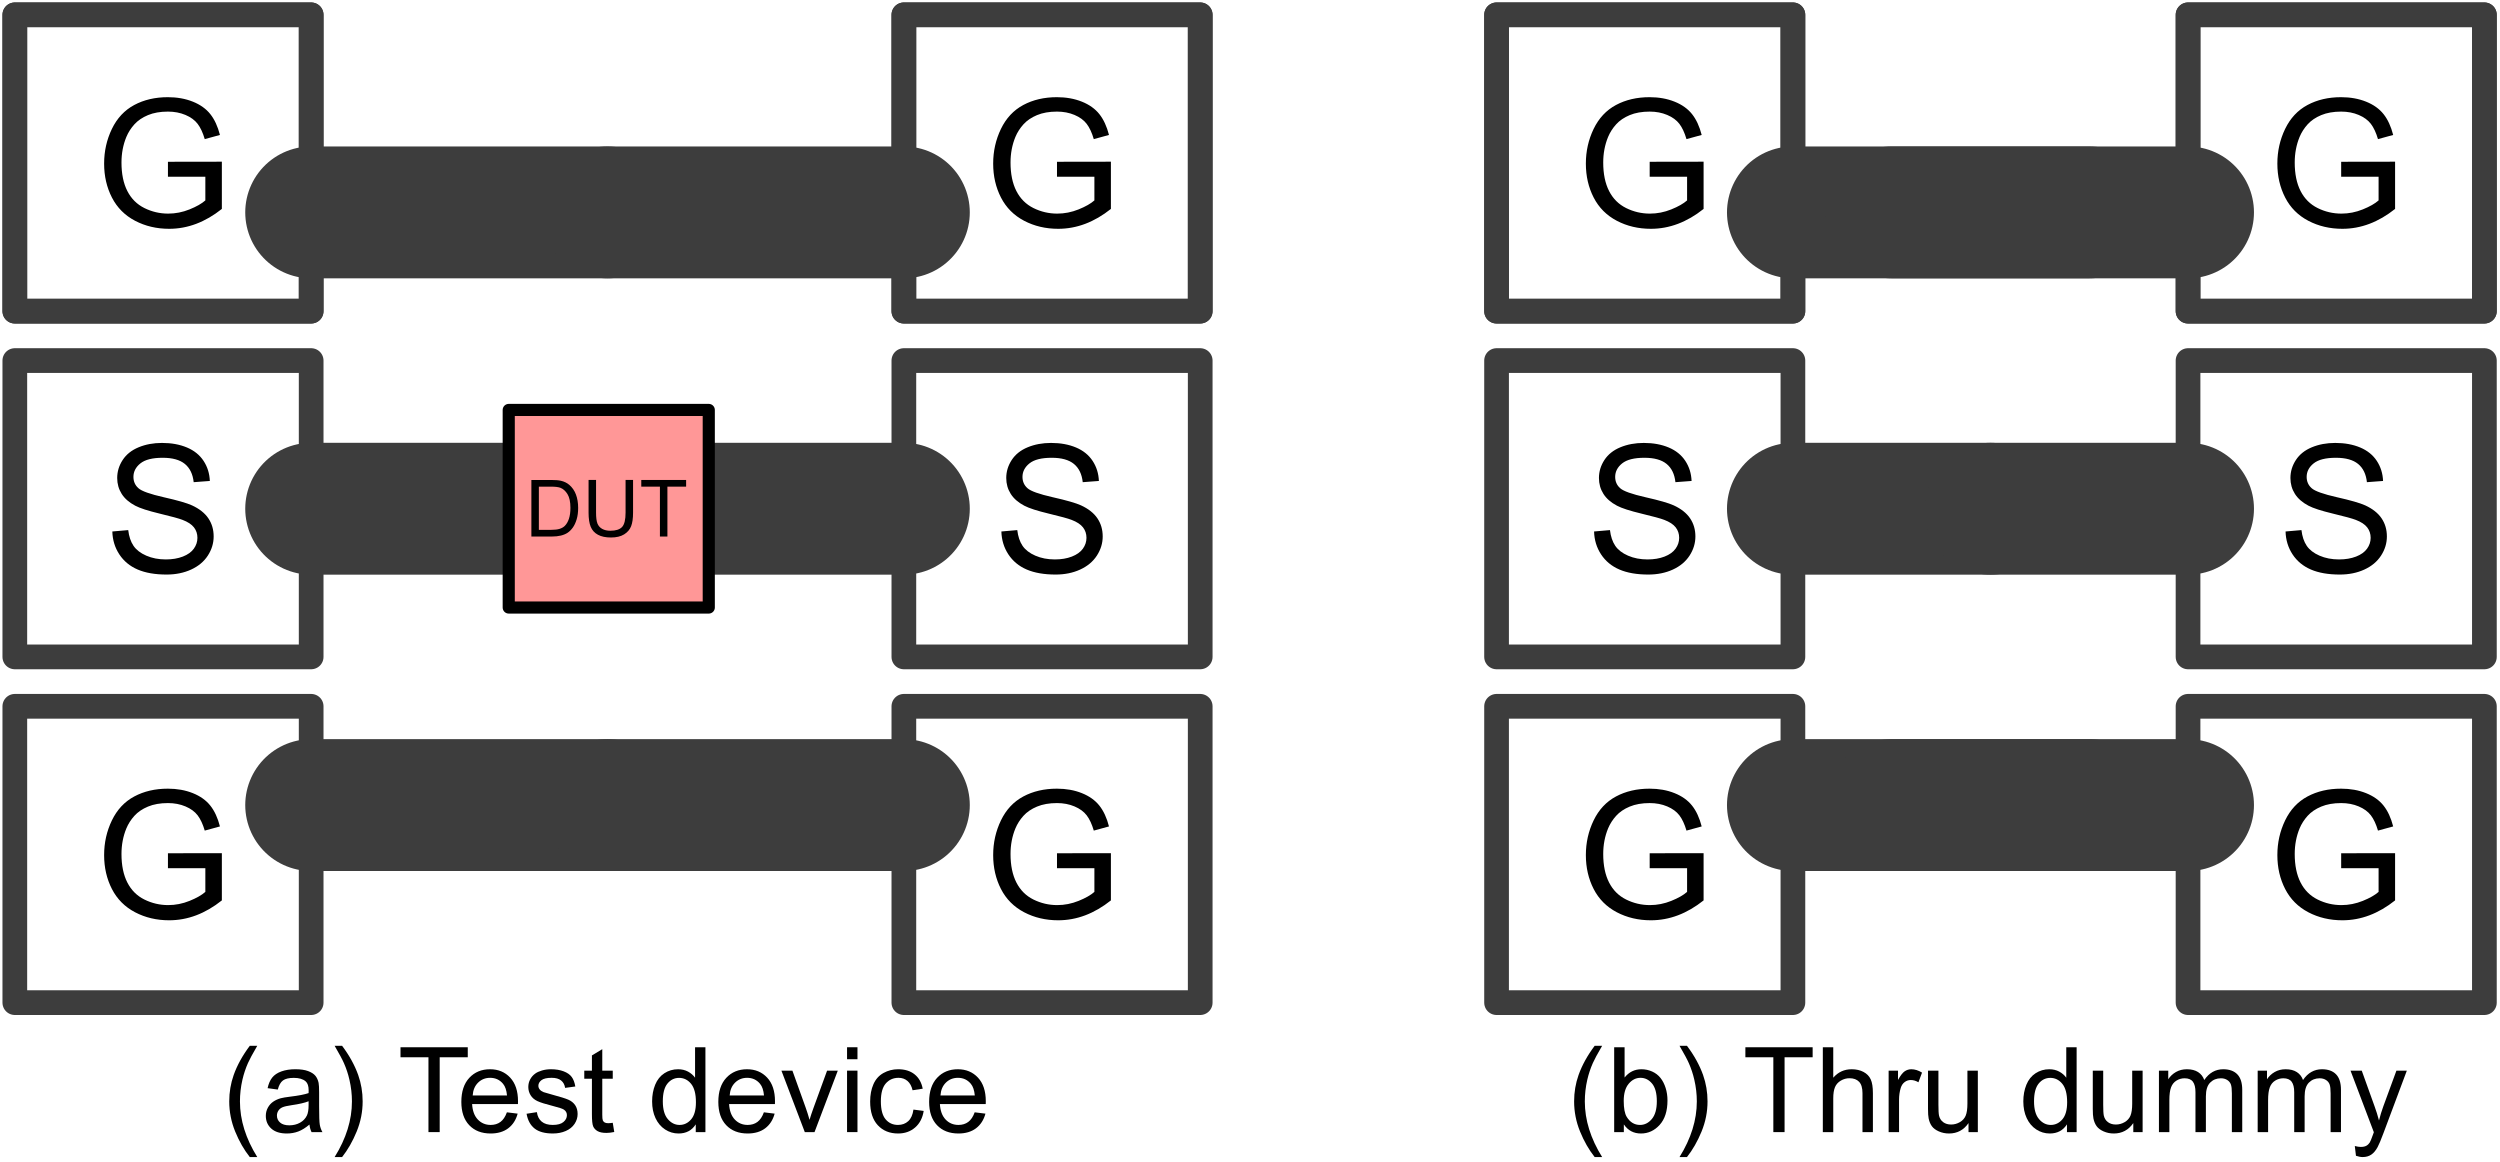 <?xml version="1.0" encoding="UTF-8" standalone="no"?><!DOCTYPE svg PUBLIC "-//W3C//DTD SVG 1.1//EN" "http://www.w3.org/Graphics/SVG/1.1/DTD/svg11.dtd"><svg width="100%" height="100%" viewBox="0 0 2109 980" version="1.1" xmlns="http://www.w3.org/2000/svg" xmlns:xlink="http://www.w3.org/1999/xlink" xml:space="preserve" xmlns:serif="http://www.serif.com/" style="fill-rule:evenodd;clip-rule:evenodd;stroke-linecap:round;stroke-linejoin:round;stroke-miterlimit:1.5;"><g><g><rect x="12.5" y="12.5" width="250" height="250" style="fill:none;stroke:#3d3d3d;stroke-width:20.83px;"/><rect x="12.5" y="12.5" width="250" height="250" style="fill:none;stroke:#3d3d3d;stroke-width:20.83px;"/><rect x="12.5" y="304.167" width="250" height="250" style="fill:none;stroke:#3d3d3d;stroke-width:20.83px;"/><rect x="12.5" y="595.833" width="250" height="250" style="fill:none;stroke:#3d3d3d;stroke-width:20.83px;"/><rect x="762.5" y="12.5" width="250" height="250" style="fill:none;stroke:#3d3d3d;stroke-width:20.83px;"/><rect x="762.5" y="12.5" width="250" height="250" style="fill:none;stroke:#3d3d3d;stroke-width:20.83px;"/><rect x="762.5" y="304.167" width="250" height="250" style="fill:none;stroke:#3d3d3d;stroke-width:20.83px;"/><rect x="762.5" y="595.833" width="250" height="250" style="fill:none;stroke:#3d3d3d;stroke-width:20.83px;"/><path d="M262.5,179.167l250,-0" style="fill:none;stroke:#3d3d3d;stroke-width:111.23px;stroke-linecap:butt;stroke-linejoin:miter;"/><path d="M262.5,429.167l166.667,-0" style="fill:none;stroke:#3d3d3d;stroke-width:111.23px;stroke-linecap:butt;stroke-linejoin:miter;"/><path d="M262.5,679.167l250,-0" style="fill:none;stroke:#3d3d3d;stroke-width:111.23px;stroke-linecap:butt;stroke-linejoin:miter;"/><path d="M512.5,179.167l250,-0" style="fill:none;stroke:#3d3d3d;stroke-width:111.23px;stroke-linecap:butt;stroke-linejoin:miter;"/><path d="M595.833,429.167l166.667,-0" style="fill:none;stroke:#3d3d3d;stroke-width:111.23px;stroke-linecap:butt;stroke-linejoin:miter;"/><path d="M512.5,679.167l250,-0" style="fill:none;stroke:#3d3d3d;stroke-width:111.23px;stroke-linecap:butt;stroke-linejoin:miter;"/><rect x="429.167" y="345.833" width="168.75" height="166.667" style="fill:#ff9797;stroke:#000;stroke-width:10.24px;stroke-linecap:butt;stroke-linejoin:miter;"/><path d="M141.675,149.072l-0,-12.597l45.483,-0.074l0,39.844c-6.982,5.567 -14.184,9.754 -21.606,12.561c-7.422,2.808 -15.039,4.212 -22.852,4.212c-10.547,-0 -20.129,-2.259 -28.747,-6.775c-8.619,-4.517 -15.125,-11.048 -19.519,-19.593c-4.395,-8.545 -6.592,-18.09 -6.592,-28.637c-0,-10.45 2.185,-20.203 6.555,-29.261c4.37,-9.057 10.657,-15.783 18.86,-20.178c8.203,-4.394 17.651,-6.592 28.345,-6.592c7.763,0 14.782,1.258 21.057,3.772c6.274,2.515 11.194,6.018 14.758,10.511c3.564,4.492 6.274,10.351 8.13,17.578l-12.818,3.515c-1.611,-5.468 -3.613,-9.765 -6.005,-12.89c-2.393,-3.125 -5.811,-5.628 -10.254,-7.508c-4.444,-1.879 -9.375,-2.819 -14.795,-2.819c-6.494,-0 -12.11,0.988 -16.846,2.966c-4.736,1.977 -8.557,4.578 -11.462,7.8c-2.906,3.223 -5.164,6.763 -6.775,10.62c-2.735,6.641 -4.102,13.843 -4.102,21.607c0,9.57 1.648,17.578 4.944,24.023c3.296,6.446 8.093,11.231 14.392,14.356c6.299,3.125 12.988,4.687 20.069,4.687c6.152,0 12.158,-1.184 18.017,-3.552c5.859,-2.368 10.303,-4.895 13.33,-7.581l0,-19.995l-31.567,0Z" style="fill-rule:nonzero;"/><path d="M141.675,732.406l-0,-12.598l45.483,-0.073l0,39.843c-6.982,5.567 -14.184,9.754 -21.606,12.561c-7.422,2.808 -15.039,4.212 -22.852,4.212c-10.547,-0 -20.129,-2.258 -28.747,-6.775c-8.619,-4.517 -15.125,-11.047 -19.519,-19.592c-4.395,-8.545 -6.592,-18.091 -6.592,-28.638c-0,-10.449 2.185,-20.203 6.555,-29.26c4.37,-9.058 10.657,-15.784 18.86,-20.178c8.203,-4.395 17.651,-6.592 28.345,-6.592c7.763,-0 14.782,1.257 21.057,3.772c6.274,2.514 11.194,6.018 14.758,10.51c3.564,4.492 6.274,10.352 8.13,17.578l-12.818,3.516c-1.611,-5.469 -3.613,-9.766 -6.005,-12.891c-2.393,-3.125 -5.811,-5.627 -10.254,-7.507c-4.444,-1.88 -9.375,-2.82 -14.795,-2.82c-6.494,-0 -12.11,0.989 -16.846,2.966c-4.736,1.978 -8.557,4.578 -11.462,7.801c-2.906,3.222 -5.164,6.762 -6.775,10.62c-2.735,6.64 -4.102,13.842 -4.102,21.606c0,9.57 1.648,17.578 4.944,24.024c3.296,6.445 8.093,11.23 14.392,14.355c6.299,3.125 12.988,4.688 20.069,4.688c6.152,-0 12.158,-1.185 18.017,-3.553c5.859,-2.368 10.303,-4.895 13.33,-7.58l0,-19.995l-31.567,-0Z" style="fill-rule:nonzero;"/><path d="M94.763,448.356l13.404,-1.172c0.634,5.371 2.111,9.778 4.431,13.22c2.319,3.443 5.92,6.226 10.803,8.35c4.883,2.124 10.376,3.186 16.479,3.186c5.42,0 10.205,-0.806 14.356,-2.417c4.15,-1.611 7.239,-3.821 9.265,-6.628c2.026,-2.808 3.04,-5.872 3.04,-9.192c-0,-3.369 -0.977,-6.311 -2.93,-8.826c-1.953,-2.515 -5.176,-4.626 -9.668,-6.335c-2.881,-1.123 -9.253,-2.869 -19.116,-5.237c-9.864,-2.368 -16.773,-4.602 -20.728,-6.702c-5.127,-2.685 -8.948,-6.018 -11.462,-9.997c-2.515,-3.98 -3.772,-8.435 -3.772,-13.367c-0,-5.42 1.538,-10.486 4.614,-15.198c3.076,-4.712 7.568,-8.288 13.477,-10.73c5.908,-2.441 12.475,-3.662 19.702,-3.662c7.959,0 14.978,1.282 21.057,3.845c6.079,2.564 10.754,6.336 14.026,11.316c3.271,4.981 5.029,10.62 5.273,16.919l-13.623,1.026c-0.732,-6.788 -3.21,-11.915 -7.434,-15.381c-4.224,-3.467 -10.461,-5.2 -18.713,-5.2c-8.594,-0 -14.856,1.574 -18.787,4.724c-3.931,3.149 -5.896,6.945 -5.896,11.389c0,3.857 1.392,7.031 4.175,9.521c2.734,2.491 9.875,5.042 21.423,7.654c11.548,2.612 19.47,4.895 23.767,6.848c6.25,2.881 10.865,6.531 13.843,10.95c2.979,4.419 4.468,9.509 4.468,15.271c-0,5.713 -1.636,11.096 -4.907,16.15c-3.272,5.054 -7.972,8.984 -14.1,11.792c-6.127,2.807 -13.024,4.211 -20.69,4.211c-9.717,0 -17.859,-1.416 -24.427,-4.248c-6.567,-2.832 -11.718,-7.092 -15.454,-12.781c-3.735,-5.688 -5.701,-12.121 -5.896,-19.299Z" style="fill-rule:nonzero;"/><path d="M448.275,452.62l-0,-47.721l16.439,0c3.71,0 6.543,0.228 8.496,0.684c2.734,0.629 5.067,1.768 6.998,3.418c2.518,2.126 4.4,4.844 5.648,8.154c1.248,3.309 1.872,7.091 1.872,11.344c-0,3.624 -0.423,6.836 -1.27,9.636c-0.846,2.799 -1.931,5.116 -3.255,6.95c-1.324,1.833 -2.772,3.277 -4.346,4.329c-1.573,1.053 -3.472,1.85 -5.696,2.393c-2.225,0.542 -4.78,0.813 -7.666,0.813l-17.22,0Zm6.315,-5.631l10.189,-0c3.146,-0 5.615,-0.293 7.405,-0.879c1.791,-0.586 3.217,-1.411 4.281,-2.474c1.497,-1.497 2.664,-3.51 3.499,-6.038c0.836,-2.529 1.253,-5.594 1.253,-9.196c0,-4.992 -0.819,-8.827 -2.457,-11.507c-1.639,-2.681 -3.63,-4.476 -5.974,-5.388c-1.692,-0.651 -4.416,-0.976 -8.17,-0.976l-10.026,-0l-0,36.458Z" style="fill-rule:nonzero;"/><path d="M527.734,404.899l6.315,0l0,27.572c0,4.796 -0.542,8.604 -1.627,11.425c-1.085,2.822 -3.044,5.117 -5.876,6.885c-2.832,1.769 -6.548,2.653 -11.149,2.653c-4.47,0 -8.127,-0.77 -10.97,-2.311c-2.843,-1.541 -4.872,-3.771 -6.087,-6.689c-1.215,-2.919 -1.823,-6.907 -1.823,-11.963l-0,-27.572l6.315,0l0,27.539c0,4.145 0.385,7.2 1.156,9.164c0.77,1.964 2.094,3.477 3.971,4.541c1.877,1.063 4.172,1.595 6.885,1.595c4.644,-0 7.953,-1.053 9.928,-3.158c1.975,-2.105 2.962,-6.152 2.962,-12.142l0,-27.539Z" style="fill-rule:nonzero;"/><path d="M556.706,452.62l-0,-42.089l-15.723,-0l0,-5.632l37.826,0l-0,5.632l-15.788,-0l-0,42.089l-6.315,0Z" style="fill-rule:nonzero;"/><path d="M891.675,149.072l-0,-12.597l45.483,-0.074l0,39.844c-6.982,5.567 -14.184,9.754 -21.606,12.561c-7.422,2.808 -15.039,4.212 -22.852,4.212c-10.547,-0 -20.129,-2.259 -28.747,-6.775c-8.619,-4.517 -15.125,-11.048 -19.519,-19.593c-4.395,-8.545 -6.592,-18.09 -6.592,-28.637c-0,-10.45 2.185,-20.203 6.555,-29.261c4.37,-9.057 10.657,-15.783 18.86,-20.178c8.203,-4.394 17.651,-6.592 28.345,-6.592c7.763,0 14.782,1.258 21.057,3.772c6.274,2.515 11.194,6.018 14.758,10.511c3.564,4.492 6.274,10.351 8.13,17.578l-12.818,3.515c-1.611,-5.468 -3.613,-9.765 -6.005,-12.89c-2.393,-3.125 -5.811,-5.628 -10.254,-7.508c-4.444,-1.879 -9.375,-2.819 -14.795,-2.819c-6.494,-0 -12.11,0.988 -16.846,2.966c-4.736,1.977 -8.557,4.578 -11.462,7.8c-2.906,3.223 -5.164,6.763 -6.775,10.62c-2.735,6.641 -4.102,13.843 -4.102,21.607c0,9.57 1.648,17.578 4.944,24.023c3.296,6.446 8.093,11.231 14.392,14.356c6.299,3.125 12.988,4.687 20.069,4.687c6.152,0 12.158,-1.184 18.017,-3.552c5.859,-2.368 10.303,-4.895 13.33,-7.581l0,-19.995l-31.567,0Z" style="fill-rule:nonzero;"/><path d="M891.675,732.406l-0,-12.598l45.483,-0.073l0,39.843c-6.982,5.567 -14.184,9.754 -21.606,12.561c-7.422,2.808 -15.039,4.212 -22.852,4.212c-10.547,-0 -20.129,-2.258 -28.747,-6.775c-8.619,-4.517 -15.125,-11.047 -19.519,-19.592c-4.395,-8.545 -6.592,-18.091 -6.592,-28.638c-0,-10.449 2.185,-20.203 6.555,-29.26c4.37,-9.058 10.657,-15.784 18.86,-20.178c8.203,-4.395 17.651,-6.592 28.345,-6.592c7.763,-0 14.782,1.257 21.057,3.772c6.274,2.514 11.194,6.018 14.758,10.51c3.564,4.492 6.274,10.352 8.13,17.578l-12.818,3.516c-1.611,-5.469 -3.613,-9.766 -6.005,-12.891c-2.393,-3.125 -5.811,-5.627 -10.254,-7.507c-4.444,-1.88 -9.375,-2.82 -14.795,-2.82c-6.494,-0 -12.11,0.989 -16.846,2.966c-4.736,1.978 -8.557,4.578 -11.462,7.801c-2.906,3.222 -5.164,6.762 -6.775,10.62c-2.735,6.64 -4.102,13.842 -4.102,21.606c0,9.57 1.648,17.578 4.944,24.024c3.296,6.445 8.093,11.23 14.392,14.355c6.299,3.125 12.988,4.688 20.069,4.688c6.152,-0 12.158,-1.185 18.017,-3.553c5.859,-2.368 10.303,-4.895 13.33,-7.58l0,-19.995l-31.567,-0Z" style="fill-rule:nonzero;"/><path d="M844.763,448.356l13.404,-1.172c0.634,5.371 2.111,9.778 4.431,13.22c2.319,3.443 5.92,6.226 10.803,8.35c4.883,2.124 10.376,3.186 16.479,3.186c5.42,0 10.205,-0.806 14.356,-2.417c4.15,-1.611 7.239,-3.821 9.265,-6.628c2.026,-2.808 3.04,-5.872 3.04,-9.192c-0,-3.369 -0.977,-6.311 -2.93,-8.826c-1.953,-2.515 -5.176,-4.626 -9.668,-6.335c-2.881,-1.123 -9.253,-2.869 -19.116,-5.237c-9.864,-2.368 -16.773,-4.602 -20.728,-6.702c-5.127,-2.685 -8.948,-6.018 -11.462,-9.997c-2.515,-3.98 -3.772,-8.435 -3.772,-13.367c-0,-5.42 1.538,-10.486 4.614,-15.198c3.076,-4.712 7.568,-8.288 13.477,-10.73c5.908,-2.441 12.475,-3.662 19.702,-3.662c7.959,0 14.978,1.282 21.057,3.845c6.079,2.564 10.754,6.336 14.026,11.316c3.271,4.981 5.029,10.62 5.273,16.919l-13.623,1.026c-0.732,-6.788 -3.21,-11.915 -7.434,-15.381c-4.224,-3.467 -10.461,-5.2 -18.713,-5.2c-8.594,-0 -14.856,1.574 -18.787,4.724c-3.931,3.149 -5.896,6.945 -5.896,11.389c0,3.857 1.392,7.031 4.175,9.521c2.734,2.491 9.875,5.042 21.423,7.654c11.548,2.612 19.47,4.895 23.767,6.848c6.25,2.881 10.865,6.531 13.843,10.95c2.979,4.419 4.468,9.509 4.468,15.271c-0,5.713 -1.636,11.096 -4.907,16.15c-3.272,5.054 -7.972,8.984 -14.1,11.792c-6.127,2.807 -13.024,4.211 -20.69,4.211c-9.717,0 -17.859,-1.416 -24.427,-4.248c-6.567,-2.832 -11.718,-7.092 -15.454,-12.781c-3.735,-5.688 -5.701,-12.121 -5.896,-19.299Z" style="fill-rule:nonzero;"/></g><g><rect x="1262.5" y="12.5" width="250" height="250" style="fill:none;stroke:#3d3d3d;stroke-width:20.83px;"/><rect x="1262.5" y="12.5" width="250" height="250" style="fill:none;stroke:#3d3d3d;stroke-width:20.83px;"/><rect x="1262.5" y="304.167" width="250" height="250" style="fill:none;stroke:#3d3d3d;stroke-width:20.83px;"/><rect x="1262.5" y="595.833" width="250" height="250" style="fill:none;stroke:#3d3d3d;stroke-width:20.83px;"/><rect x="1845.83" y="12.5" width="250" height="250" style="fill:none;stroke:#3d3d3d;stroke-width:20.83px;"/><rect x="1845.83" y="12.5" width="250" height="250" style="fill:none;stroke:#3d3d3d;stroke-width:20.83px;"/><rect x="1845.83" y="304.167" width="250" height="250" style="fill:none;stroke:#3d3d3d;stroke-width:20.83px;"/><rect x="1845.83" y="595.833" width="250" height="250" style="fill:none;stroke:#3d3d3d;stroke-width:20.83px;"/><path d="M1512.5,179.167l250,-0" style="fill:none;stroke:#3d3d3d;stroke-width:111.23px;stroke-linecap:butt;stroke-linejoin:miter;"/><path d="M1512.5,429.167l166.667,-0" style="fill:none;stroke:#3d3d3d;stroke-width:111.23px;stroke-linecap:butt;stroke-linejoin:miter;"/><path d="M1512.5,679.167l250,-0" style="fill:none;stroke:#3d3d3d;stroke-width:111.23px;stroke-linecap:butt;stroke-linejoin:miter;"/><path d="M1595.83,179.167l250,-0" style="fill:none;stroke:#3d3d3d;stroke-width:111.23px;stroke-linecap:butt;stroke-linejoin:miter;"/><path d="M1679.17,429.167l166.666,-0" style="fill:none;stroke:#3d3d3d;stroke-width:111.23px;stroke-linecap:butt;stroke-linejoin:miter;"/><path d="M1595.83,679.167l250,-0" style="fill:none;stroke:#3d3d3d;stroke-width:111.23px;stroke-linecap:butt;stroke-linejoin:miter;"/><path d="M1391.67,149.072l-0,-12.597l45.483,-0.074l0,39.844c-6.982,5.567 -14.184,9.754 -21.606,12.561c-7.422,2.808 -15.039,4.212 -22.852,4.212c-10.547,-0 -20.129,-2.259 -28.747,-6.775c-8.619,-4.517 -15.125,-11.048 -19.519,-19.593c-4.395,-8.545 -6.592,-18.09 -6.592,-28.637c-0,-10.45 2.185,-20.203 6.555,-29.261c4.37,-9.057 10.657,-15.783 18.86,-20.178c8.203,-4.394 17.651,-6.592 28.345,-6.592c7.763,0 14.782,1.258 21.057,3.772c6.274,2.515 11.194,6.018 14.758,10.511c3.564,4.492 6.274,10.351 8.13,17.578l-12.818,3.515c-1.611,-5.468 -3.613,-9.765 -6.005,-12.89c-2.393,-3.125 -5.811,-5.628 -10.254,-7.508c-4.444,-1.879 -9.375,-2.819 -14.795,-2.819c-6.494,-0 -12.11,0.988 -16.846,2.966c-4.736,1.977 -8.557,4.578 -11.462,7.8c-2.906,3.223 -5.164,6.763 -6.775,10.62c-2.735,6.641 -4.102,13.843 -4.102,21.607c0,9.57 1.648,17.578 4.944,24.023c3.296,6.446 8.093,11.231 14.392,14.356c6.299,3.125 12.988,4.687 20.069,4.687c6.152,0 12.158,-1.184 18.017,-3.552c5.859,-2.368 10.303,-4.895 13.33,-7.581l0,-19.995l-31.567,0Z" style="fill-rule:nonzero;"/><path d="M1391.67,732.406l-0,-12.598l45.483,-0.073l0,39.843c-6.982,5.567 -14.184,9.754 -21.606,12.561c-7.422,2.808 -15.039,4.212 -22.852,4.212c-10.547,-0 -20.129,-2.258 -28.747,-6.775c-8.619,-4.517 -15.125,-11.047 -19.519,-19.592c-4.395,-8.545 -6.592,-18.091 -6.592,-28.638c-0,-10.449 2.185,-20.203 6.555,-29.26c4.37,-9.058 10.657,-15.784 18.86,-20.178c8.203,-4.395 17.651,-6.592 28.345,-6.592c7.763,-0 14.782,1.257 21.057,3.772c6.274,2.514 11.194,6.018 14.758,10.51c3.564,4.492 6.274,10.352 8.13,17.578l-12.818,3.516c-1.611,-5.469 -3.613,-9.766 -6.005,-12.891c-2.393,-3.125 -5.811,-5.627 -10.254,-7.507c-4.444,-1.88 -9.375,-2.82 -14.795,-2.82c-6.494,-0 -12.11,0.989 -16.846,2.966c-4.736,1.978 -8.557,4.578 -11.462,7.801c-2.906,3.222 -5.164,6.762 -6.775,10.62c-2.735,6.64 -4.102,13.842 -4.102,21.606c0,9.57 1.648,17.578 4.944,24.024c3.296,6.445 8.093,11.23 14.392,14.355c6.299,3.125 12.988,4.688 20.069,4.688c6.152,-0 12.158,-1.185 18.017,-3.553c5.859,-2.368 10.303,-4.895 13.33,-7.58l0,-19.995l-31.567,-0Z" style="fill-rule:nonzero;"/><path d="M1344.76,448.356l13.404,-1.172c0.634,5.371 2.111,9.778 4.431,13.22c2.319,3.443 5.92,6.226 10.803,8.35c4.883,2.124 10.376,3.186 16.479,3.186c5.42,0 10.205,-0.806 14.356,-2.417c4.15,-1.611 7.239,-3.821 9.265,-6.628c2.026,-2.808 3.04,-5.872 3.04,-9.192c-0,-3.369 -0.977,-6.311 -2.93,-8.826c-1.953,-2.515 -5.176,-4.626 -9.668,-6.335c-2.881,-1.123 -9.253,-2.869 -19.116,-5.237c-9.864,-2.368 -16.773,-4.602 -20.728,-6.702c-5.127,-2.685 -8.948,-6.018 -11.462,-9.997c-2.515,-3.98 -3.772,-8.435 -3.772,-13.367c-0,-5.42 1.538,-10.486 4.614,-15.198c3.076,-4.712 7.568,-8.288 13.477,-10.73c5.908,-2.441 12.475,-3.662 19.702,-3.662c7.959,0 14.978,1.282 21.057,3.845c6.079,2.564 10.754,6.336 14.026,11.316c3.271,4.981 5.029,10.62 5.273,16.919l-13.623,1.026c-0.732,-6.788 -3.21,-11.915 -7.434,-15.381c-4.224,-3.467 -10.461,-5.2 -18.713,-5.2c-8.594,-0 -14.856,1.574 -18.787,4.724c-3.931,3.149 -5.896,6.945 -5.896,11.389c0,3.857 1.392,7.031 4.175,9.521c2.734,2.491 9.875,5.042 21.423,7.654c11.548,2.612 19.47,4.895 23.767,6.848c6.25,2.881 10.865,6.531 13.843,10.95c2.979,4.419 4.468,9.509 4.468,15.271c-0,5.713 -1.636,11.096 -4.907,16.15c-3.272,5.054 -7.972,8.984 -14.1,11.792c-6.127,2.807 -13.024,4.211 -20.69,4.211c-9.717,0 -17.859,-1.416 -24.427,-4.248c-6.567,-2.832 -11.718,-7.092 -15.454,-12.781c-3.735,-5.688 -5.701,-12.121 -5.896,-19.299Z" style="fill-rule:nonzero;"/><path d="M1975.01,149.072l0,-12.597l45.484,-0.074l-0,39.844c-6.983,5.567 -14.185,9.754 -21.607,12.561c-7.422,2.808 -15.039,4.212 -22.851,4.212c-10.547,-0 -20.13,-2.259 -28.748,-6.775c-8.618,-4.517 -15.125,-11.048 -19.519,-19.593c-4.395,-8.545 -6.592,-18.09 -6.592,-28.637c0,-10.45 2.185,-20.203 6.555,-29.261c4.37,-9.057 10.657,-15.783 18.86,-20.178c8.203,-4.394 17.652,-6.592 28.345,-6.592c7.764,0 14.783,1.258 21.057,3.772c6.274,2.515 11.194,6.018 14.758,10.511c3.565,4.492 6.275,10.351 8.13,17.578l-12.817,3.515c-1.612,-5.468 -3.613,-9.765 -6.006,-12.89c-2.393,-3.125 -5.811,-5.628 -10.254,-7.508c-4.443,-1.879 -9.375,-2.819 -14.795,-2.819c-6.494,-0 -12.109,0.988 -16.846,2.966c-4.736,1.977 -8.557,4.578 -11.462,7.8c-2.905,3.223 -5.164,6.763 -6.775,10.62c-2.734,6.641 -4.101,13.843 -4.101,21.607c-0,9.57 1.648,17.578 4.943,24.023c3.296,6.446 8.094,11.231 14.393,14.356c6.298,3.125 12.988,4.687 20.068,4.687c6.152,0 12.158,-1.184 18.017,-3.552c5.86,-2.368 10.303,-4.895 13.331,-7.581l-0,-19.995l-31.568,0Z" style="fill-rule:nonzero;"/><path d="M1975.01,732.406l0,-12.598l45.484,-0.073l-0,39.843c-6.983,5.567 -14.185,9.754 -21.607,12.561c-7.422,2.808 -15.039,4.212 -22.851,4.212c-10.547,-0 -20.13,-2.258 -28.748,-6.775c-8.618,-4.517 -15.125,-11.047 -19.519,-19.592c-4.395,-8.545 -6.592,-18.091 -6.592,-28.638c0,-10.449 2.185,-20.203 6.555,-29.26c4.37,-9.058 10.657,-15.784 18.86,-20.178c8.203,-4.395 17.652,-6.592 28.345,-6.592c7.764,-0 14.783,1.257 21.057,3.772c6.274,2.514 11.194,6.018 14.758,10.51c3.565,4.492 6.275,10.352 8.13,17.578l-12.817,3.516c-1.612,-5.469 -3.613,-9.766 -6.006,-12.891c-2.393,-3.125 -5.811,-5.627 -10.254,-7.507c-4.443,-1.88 -9.375,-2.82 -14.795,-2.82c-6.494,-0 -12.109,0.989 -16.846,2.966c-4.736,1.978 -8.557,4.578 -11.462,7.801c-2.905,3.222 -5.164,6.762 -6.775,10.62c-2.734,6.64 -4.101,13.842 -4.101,21.606c-0,9.57 1.648,17.578 4.943,24.024c3.296,6.445 8.094,11.23 14.393,14.355c6.298,3.125 12.988,4.688 20.068,4.688c6.152,-0 12.158,-1.185 18.017,-3.553c5.86,-2.368 10.303,-4.895 13.331,-7.58l-0,-19.995l-31.568,-0Z" style="fill-rule:nonzero;"/><path d="M1928.1,448.356l13.403,-1.172c0.635,5.371 2.112,9.778 4.431,13.22c2.319,3.443 5.92,6.226 10.803,8.35c4.883,2.124 10.376,3.186 16.48,3.186c5.42,0 10.205,-0.806 14.355,-2.417c4.151,-1.611 7.239,-3.821 9.265,-6.628c2.027,-2.808 3.04,-5.872 3.04,-9.192c-0,-3.369 -0.977,-6.311 -2.93,-8.826c-1.953,-2.515 -5.176,-4.626 -9.668,-6.335c-2.881,-1.123 -9.253,-2.869 -19.116,-5.237c-9.863,-2.368 -16.772,-4.602 -20.728,-6.702c-5.126,-2.685 -8.947,-6.018 -11.462,-9.997c-2.515,-3.98 -3.772,-8.435 -3.772,-13.367c0,-5.42 1.538,-10.486 4.614,-15.198c3.077,-4.712 7.569,-8.288 13.477,-10.73c5.908,-2.441 12.475,-3.662 19.702,-3.662c7.959,0 14.978,1.282 21.057,3.845c6.079,2.564 10.755,6.336 14.026,11.316c3.272,4.981 5.029,10.62 5.273,16.919l-13.623,1.026c-0.732,-6.788 -3.21,-11.915 -7.434,-15.381c-4.223,-3.467 -10.461,-5.2 -18.713,-5.2c-8.594,-0 -14.856,1.574 -18.787,4.724c-3.93,3.149 -5.896,6.945 -5.896,11.389c0,3.857 1.392,7.031 4.175,9.521c2.735,2.491 9.876,5.042 21.424,7.654c11.547,2.612 19.47,4.895 23.767,6.848c6.25,2.881 10.864,6.531 13.842,10.95c2.979,4.419 4.468,9.509 4.468,15.271c0,5.713 -1.636,11.096 -4.907,16.15c-3.272,5.054 -7.971,8.984 -14.099,11.792c-6.128,2.807 -13.025,4.211 -20.691,4.211c-9.717,0 -17.859,-1.416 -24.426,-4.248c-6.568,-2.832 -11.719,-7.092 -15.454,-12.781c-3.736,-5.688 -5.701,-12.121 -5.896,-19.299Z" style="fill-rule:nonzero;"/></g><path d="M210.718,976.09c-4.85,-6.119 -8.952,-13.281 -12.305,-21.484c-3.353,-8.203 -5.029,-16.699 -5.029,-25.488c-0,-7.748 1.253,-15.169 3.76,-22.266c2.929,-8.235 7.454,-16.439 13.574,-24.609l6.299,-0c-3.939,6.771 -6.543,11.605 -7.813,14.502c-1.986,4.492 -3.548,9.179 -4.687,14.062c-1.4,6.088 -2.1,12.207 -2.1,18.36c-0,15.657 4.867,31.298 14.6,46.923l-6.299,0Z" style="fill-rule:nonzero;"/><path d="M261.06,948.649c-3.256,2.767 -6.389,4.72 -9.4,5.859c-3.011,1.14 -6.242,1.709 -9.692,1.709c-5.697,0 -10.075,-1.391 -13.135,-4.174c-3.06,-2.784 -4.59,-6.34 -4.59,-10.669c0,-2.539 0.578,-4.859 1.734,-6.958c1.155,-2.1 2.669,-3.784 4.541,-5.054c1.871,-1.27 3.979,-2.23 6.323,-2.881c1.725,-0.456 4.329,-0.895 7.812,-1.318c7.097,-0.847 12.321,-1.856 15.674,-3.028c0.033,-1.204 0.049,-1.969 0.049,-2.295c-0,-3.58 -0.83,-6.103 -2.49,-7.568c-2.246,-1.986 -5.583,-2.978 -10.01,-2.978c-4.134,-0 -7.186,0.724 -9.155,2.172c-1.97,1.449 -3.426,4.013 -4.37,7.691l-8.594,-1.172c0.781,-3.678 2.067,-6.649 3.857,-8.911c1.791,-2.262 4.379,-4.004 7.764,-5.225c3.385,-1.22 7.308,-1.831 11.768,-1.831c4.427,0 8.024,0.521 10.791,1.563c2.766,1.041 4.801,2.352 6.103,3.93c1.302,1.579 2.214,3.573 2.734,5.982c0.293,1.497 0.44,4.199 0.44,8.105l-0,11.719c-0,8.171 0.187,13.338 0.561,15.503c0.375,2.165 1.115,4.24 2.222,6.226l-9.18,-0c-0.911,-1.823 -1.497,-3.956 -1.757,-6.397Zm-0.733,-19.629c-3.19,1.302 -7.975,2.409 -14.355,3.32c-3.614,0.521 -6.169,1.107 -7.666,1.758c-1.498,0.651 -2.653,1.603 -3.467,2.857c-0.814,1.253 -1.221,2.645 -1.221,4.175c0,2.343 0.887,4.296 2.661,5.859c1.774,1.562 4.37,2.344 7.788,2.344c3.386,-0 6.397,-0.741 9.034,-2.222c2.636,-1.481 4.573,-3.507 5.81,-6.079c0.944,-1.986 1.416,-4.915 1.416,-8.789l0,-3.223Z" style="fill-rule:nonzero;"/><path d="M288.599,976.09l-6.299,0c9.733,-15.625 14.599,-31.266 14.599,-46.923c0,-6.12 -0.699,-12.191 -2.099,-18.213c-1.107,-4.883 -2.653,-9.571 -4.639,-14.063c-1.269,-2.929 -3.89,-7.812 -7.861,-14.648l6.299,-0c6.119,8.17 10.644,16.374 13.574,24.609c2.506,7.097 3.76,14.518 3.76,22.266c-0,8.789 -1.685,17.285 -5.054,25.488c-3.369,8.203 -7.463,15.365 -12.28,21.484Z" style="fill-rule:nonzero;"/><path d="M361.45,955.046l0,-63.135l-23.584,-0l0,-8.447l56.738,-0l0,8.447l-23.681,-0l-0,63.135l-9.473,-0Z" style="fill-rule:nonzero;"/><path d="M427.612,938.346l9.082,1.123c-1.432,5.306 -4.085,9.424 -7.959,12.354c-3.873,2.93 -8.821,4.394 -14.843,4.394c-7.585,0 -13.599,-2.335 -18.042,-7.006c-4.444,-4.672 -6.665,-11.223 -6.665,-19.654c-0,-8.724 2.246,-15.495 6.738,-20.312c4.492,-4.818 10.319,-7.227 17.48,-7.227c6.934,0 12.598,2.36 16.993,7.08c4.394,4.72 6.591,11.361 6.591,19.922c0,0.521 -0.016,1.302 -0.049,2.344l-38.671,-0c0.325,5.697 1.936,10.059 4.834,13.086c2.897,3.027 6.51,4.541 10.839,4.541c3.223,-0 5.974,-0.846 8.252,-2.539c2.279,-1.693 4.086,-4.395 5.42,-8.106Zm-28.857,-14.209l28.955,0c-0.391,-4.362 -1.497,-7.633 -3.32,-9.814c-2.8,-3.386 -6.429,-5.078 -10.889,-5.078c-4.036,-0 -7.43,1.351 -10.181,4.053c-2.75,2.701 -4.272,6.315 -4.565,10.839Z" style="fill-rule:nonzero;"/><path d="M444.214,939.567l8.691,-1.367c0.489,3.483 1.848,6.152 4.077,8.008c2.23,1.855 5.347,2.783 9.351,2.783c4.036,-0 7.031,-0.822 8.984,-2.466c1.954,-1.644 2.93,-3.573 2.93,-5.786c0,-1.986 -0.863,-3.548 -2.588,-4.688c-1.204,-0.781 -4.199,-1.774 -8.984,-2.978c-6.446,-1.628 -10.913,-3.036 -13.404,-4.224c-2.49,-1.188 -4.378,-2.832 -5.664,-4.931c-1.285,-2.1 -1.928,-4.419 -1.928,-6.958c-0,-2.312 0.529,-4.452 1.587,-6.421c1.058,-1.97 2.498,-3.605 4.321,-4.907c1.367,-1.01 3.231,-1.864 5.591,-2.564c2.36,-0.7 4.891,-1.05 7.593,-1.05c4.069,0 7.641,0.586 10.717,1.758c3.076,1.172 5.347,2.759 6.812,4.761c1.465,2.002 2.474,4.679 3.027,8.032l-8.594,1.172c-0.39,-2.669 -1.521,-4.753 -3.393,-6.25c-1.872,-1.498 -4.517,-2.246 -7.935,-2.246c-4.036,-0 -6.917,0.667 -8.642,2.002c-1.726,1.334 -2.588,2.897 -2.588,4.687c-0,1.14 0.358,2.165 1.074,3.076c0.716,0.944 1.839,1.726 3.369,2.344c0.879,0.326 3.467,1.074 7.764,2.246c6.217,1.66 10.555,3.019 13.013,4.077c2.457,1.058 4.386,2.596 5.786,4.615c1.399,2.018 2.099,4.524 2.099,7.519c0,2.93 -0.854,5.689 -2.563,8.277c-1.709,2.587 -4.175,4.589 -7.398,6.005c-3.222,1.416 -6.868,2.124 -10.937,2.124c-6.738,0 -11.874,-1.399 -15.405,-4.199c-3.532,-2.799 -5.787,-6.95 -6.763,-12.451Z" style="fill-rule:nonzero;"/><path d="M516.919,947.184l1.269,7.764c-2.473,0.521 -4.687,0.781 -6.64,0.781c-3.19,0 -5.664,-0.504 -7.422,-1.514c-1.758,-1.009 -2.995,-2.335 -3.711,-3.979c-0.716,-1.644 -1.074,-5.103 -1.074,-10.376l-0,-29.834l-6.445,0l-0,-6.836l6.445,0l-0,-12.842l8.74,-5.273l0,18.115l8.838,0l-0,6.836l-8.838,0l0,30.322c0,2.507 0.155,4.118 0.464,4.834c0.309,0.716 0.814,1.286 1.514,1.709c0.699,0.423 1.7,0.635 3.003,0.635c0.976,0 2.262,-0.114 3.857,-0.342Z" style="fill-rule:nonzero;"/><path d="M586.938,955.046l0,-6.543c-3.287,5.143 -8.121,7.714 -14.501,7.714c-4.135,0 -7.935,-1.139 -11.402,-3.418c-3.467,-2.278 -6.152,-5.46 -8.056,-9.545c-1.905,-4.086 -2.857,-8.781 -2.857,-14.087c0,-5.176 0.863,-9.872 2.588,-14.087c1.725,-4.216 4.313,-7.447 7.764,-9.693c3.45,-2.246 7.308,-3.369 11.572,-3.369c3.125,0 5.908,0.659 8.35,1.978c2.441,1.318 4.427,3.035 5.957,5.151l-0,-25.683l8.74,-0l-0,71.582l-8.155,-0Zm-27.783,-25.879c0,6.64 1.4,11.604 4.199,14.892c2.8,3.288 6.104,4.932 9.913,4.932c3.841,-0 7.104,-1.571 9.79,-4.712c2.685,-3.141 4.028,-7.935 4.028,-14.38c-0,-7.096 -1.367,-12.305 -4.102,-15.625c-2.734,-3.32 -6.103,-4.98 -10.107,-4.98c-3.906,-0 -7.17,1.595 -9.79,4.785c-2.621,3.19 -3.931,8.219 -3.931,15.088Z" style="fill-rule:nonzero;"/><path d="M644.409,938.346l9.082,1.123c-1.432,5.306 -4.085,9.424 -7.959,12.354c-3.873,2.93 -8.821,4.394 -14.844,4.394c-7.584,0 -13.598,-2.335 -18.042,-7.006c-4.443,-4.672 -6.665,-11.223 -6.665,-19.654c0,-8.724 2.247,-15.495 6.739,-20.312c4.492,-4.818 10.319,-7.227 17.48,-7.227c6.934,0 12.598,2.36 16.992,7.08c4.395,4.72 6.592,11.361 6.592,19.922c0,0.521 -0.016,1.302 -0.049,2.344l-38.672,-0c0.326,5.697 1.937,10.059 4.834,13.086c2.898,3.027 6.511,4.541 10.84,4.541c3.223,-0 5.974,-0.846 8.252,-2.539c2.279,-1.693 4.086,-4.395 5.42,-8.106Zm-28.857,-14.209l28.955,0c-0.391,-4.362 -1.498,-7.633 -3.32,-9.814c-2.8,-3.386 -6.43,-5.078 -10.889,-5.078c-4.037,-0 -7.43,1.351 -10.181,4.053c-2.75,2.701 -4.272,6.315 -4.565,10.839Z" style="fill-rule:nonzero;"/><path d="M678.931,955.046l-19.727,-51.856l9.277,0l11.133,31.055c1.205,3.353 2.311,6.836 3.321,10.449c0.781,-2.734 1.871,-6.022 3.271,-9.863l11.523,-31.641l9.034,0l-19.629,51.856l-8.203,-0Z" style="fill-rule:nonzero;"/><path d="M714.575,893.571l0,-10.107l8.789,-0l0,10.107l-8.789,-0Zm0,61.475l0,-51.856l8.789,0l0,51.856l-8.789,-0Z" style="fill-rule:nonzero;"/><path d="M770.581,936.051l8.643,1.123c-0.944,5.958 -3.361,10.621 -7.251,13.99c-3.89,3.369 -8.667,5.053 -14.331,5.053c-7.097,0 -12.802,-2.319 -17.115,-6.958c-4.313,-4.638 -6.469,-11.287 -6.469,-19.946c-0,-5.599 0.927,-10.498 2.783,-14.697c1.855,-4.199 4.679,-7.349 8.472,-9.448c3.792,-2.1 7.918,-3.15 12.377,-3.15c5.632,0 10.238,1.424 13.819,4.273c3.581,2.848 5.875,6.893 6.885,12.133l-8.545,1.319c-0.814,-3.483 -2.255,-6.104 -4.322,-7.861c-2.067,-1.758 -4.565,-2.637 -7.495,-2.637c-4.427,-0 -8.024,1.587 -10.791,4.761c-2.767,3.173 -4.15,8.195 -4.15,15.063c-0,6.966 1.334,12.028 4.004,15.186c2.669,3.157 6.152,4.736 10.449,4.736c3.45,-0 6.331,-1.058 8.643,-3.174c2.311,-2.116 3.776,-5.371 4.394,-9.766Z" style="fill-rule:nonzero;"/><path d="M822.241,938.346l9.082,1.123c-1.432,5.306 -4.085,9.424 -7.959,12.354c-3.873,2.93 -8.821,4.394 -14.843,4.394c-7.585,0 -13.599,-2.335 -18.042,-7.006c-4.444,-4.672 -6.666,-11.223 -6.666,-19.654c0,-8.724 2.247,-15.495 6.739,-20.312c4.492,-4.818 10.319,-7.227 17.48,-7.227c6.934,0 12.598,2.36 16.992,7.08c4.395,4.72 6.592,11.361 6.592,19.922c0,0.521 -0.016,1.302 -0.049,2.344l-38.671,-0c0.325,5.697 1.936,10.059 4.833,13.086c2.898,3.027 6.511,4.541 10.84,4.541c3.223,-0 5.974,-0.846 8.252,-2.539c2.279,-1.693 4.086,-4.395 5.42,-8.106Zm-28.857,-14.209l28.955,0c-0.391,-4.362 -1.498,-7.633 -3.32,-9.814c-2.8,-3.386 -6.429,-5.078 -10.889,-5.078c-4.037,-0 -7.43,1.351 -10.181,4.053c-2.75,2.701 -4.272,6.315 -4.565,10.839Z" style="fill-rule:nonzero;"/><path d="M1345.26,976.09c-4.851,-6.119 -8.952,-13.281 -12.305,-21.484c-3.353,-8.203 -5.029,-16.699 -5.029,-25.488c-0,-7.748 1.253,-15.169 3.759,-22.266c2.93,-8.235 7.455,-16.439 13.575,-24.609l6.298,-0c-3.938,6.771 -6.543,11.605 -7.812,14.502c-1.986,4.492 -3.548,9.179 -4.688,14.062c-1.399,6.088 -2.099,12.207 -2.099,18.36c-0,15.657 4.866,31.298 14.599,46.923l-6.298,0Z" style="fill-rule:nonzero;"/><path d="M1369.87,955.046l-8.154,-0l-0,-71.582l8.789,-0l-0,25.537c3.711,-4.655 8.447,-6.983 14.209,-6.983c3.19,0 6.209,0.643 9.057,1.929c2.849,1.286 5.192,3.092 7.032,5.42c1.839,2.327 3.279,5.135 4.321,8.423c1.041,3.287 1.562,6.803 1.562,10.547c0,8.886 -2.197,15.755 -6.591,20.605c-4.395,4.85 -9.668,7.275 -15.821,7.275c-6.12,0 -10.921,-2.555 -14.404,-7.666l-0,6.495Zm-0.098,-26.319c0,6.218 0.847,10.71 2.539,13.477c2.767,4.525 6.511,6.787 11.231,6.787c3.841,-0 7.161,-1.668 9.961,-5.005c2.799,-3.337 4.199,-8.309 4.199,-14.917c-0,-6.771 -1.343,-11.768 -4.028,-14.99c-2.686,-3.223 -5.933,-4.834 -9.742,-4.834c-3.841,-0 -7.161,1.668 -9.961,5.005c-2.799,3.336 -4.199,8.162 -4.199,14.477Z" style="fill-rule:nonzero;"/><path d="M1423.14,976.09l-6.298,0c9.733,-15.625 14.599,-31.266 14.599,-46.923c0,-6.12 -0.7,-12.191 -2.099,-18.213c-1.107,-4.883 -2.653,-9.571 -4.639,-14.063c-1.27,-2.929 -3.89,-7.812 -7.861,-14.648l6.298,-0c6.12,8.17 10.645,16.374 13.575,24.609c2.506,7.097 3.759,14.518 3.759,22.266c0,8.789 -1.684,17.285 -5.053,25.488c-3.369,8.203 -7.463,15.365 -12.281,21.484Z" style="fill-rule:nonzero;"/><path d="M1495.99,955.046l-0,-63.135l-23.584,-0l-0,-8.447l56.738,-0l0,8.447l-23.681,-0l-0,63.135l-9.473,-0Z" style="fill-rule:nonzero;"/><path d="M1537.74,955.046l0,-71.582l8.789,-0l0,25.683c4.102,-4.752 9.277,-7.129 15.527,-7.129c3.842,0 7.178,0.757 10.01,2.271c2.832,1.513 4.859,3.605 6.079,6.274c1.221,2.669 1.831,6.543 1.831,11.621l0,32.862l-8.789,-0l0,-32.862c0,-4.394 -0.952,-7.593 -2.856,-9.594c-1.904,-2.002 -4.598,-3.003 -8.081,-3.003c-2.604,-0 -5.054,0.675 -7.349,2.026c-2.295,1.351 -3.931,3.182 -4.907,5.493c-0.977,2.311 -1.465,5.501 -1.465,9.57l0,28.37l-8.789,-0Z" style="fill-rule:nonzero;"/><path d="M1593.25,955.046l-0,-51.856l7.91,0l-0,7.861c2.018,-3.678 3.882,-6.103 5.591,-7.275c1.709,-1.172 3.588,-1.758 5.639,-1.758c2.962,0 5.974,0.944 9.033,2.832l-3.027,8.155c-2.148,-1.27 -4.297,-1.905 -6.445,-1.905c-1.921,0 -3.646,0.578 -5.176,1.734c-1.53,1.155 -2.62,2.758 -3.272,4.809c-0.976,3.125 -1.464,6.543 -1.464,10.254l-0,27.149l-8.789,-0Z" style="fill-rule:nonzero;"/><path d="M1660.64,955.046l0,-7.618c-4.036,5.86 -9.521,8.789 -16.455,8.789c-3.06,0 -5.916,-0.585 -8.569,-1.757c-2.653,-1.172 -4.622,-2.645 -5.908,-4.419c-1.286,-1.774 -2.189,-3.947 -2.71,-6.519c-0.358,-1.725 -0.537,-4.46 -0.537,-8.203l-0,-32.129l8.789,0l-0,28.76c-0,4.59 0.179,7.682 0.537,9.277c0.553,2.311 1.725,4.126 3.516,5.445c1.79,1.318 4.003,1.977 6.64,1.977c2.637,0 5.111,-0.675 7.422,-2.026c2.311,-1.351 3.947,-3.19 4.907,-5.518c0.961,-2.327 1.441,-5.705 1.441,-10.132l-0,-27.783l8.789,0l-0,51.856l-7.862,-0Z" style="fill-rule:nonzero;"/><path d="M1743.69,955.046l0,-6.543c-3.288,5.143 -8.122,7.714 -14.502,7.714c-4.134,0 -7.934,-1.139 -11.401,-3.418c-3.467,-2.278 -6.153,-5.46 -8.057,-9.545c-1.904,-4.086 -2.856,-8.781 -2.856,-14.087c-0,-5.176 0.862,-9.872 2.588,-14.087c1.725,-4.216 4.313,-7.447 7.763,-9.693c3.451,-2.246 7.308,-3.369 11.572,-3.369c3.125,0 5.909,0.659 8.35,1.978c2.441,1.318 4.427,3.035 5.957,5.151l0,-25.683l8.74,-0l0,71.582l-8.154,-0Zm-27.783,-25.879c-0,6.64 1.4,11.604 4.199,14.892c2.8,3.288 6.104,4.932 9.912,4.932c3.841,-0 7.105,-1.571 9.79,-4.712c2.686,-3.141 4.029,-7.935 4.029,-14.38c-0,-7.096 -1.368,-12.305 -4.102,-15.625c-2.734,-3.32 -6.104,-4.98 -10.107,-4.98c-3.907,-0 -7.17,1.595 -9.791,4.785c-2.62,3.19 -3.93,8.219 -3.93,15.088Z" style="fill-rule:nonzero;"/><path d="M1799.65,955.046l0,-7.618c-4.036,5.86 -9.521,8.789 -16.455,8.789c-3.06,0 -5.916,-0.585 -8.569,-1.757c-2.653,-1.172 -4.623,-2.645 -5.909,-4.419c-1.285,-1.774 -2.189,-3.947 -2.71,-6.519c-0.358,-1.725 -0.537,-4.46 -0.537,-8.203l0,-32.129l8.789,0l0,28.76c0,4.59 0.179,7.682 0.538,9.277c0.553,2.311 1.725,4.126 3.515,5.445c1.791,1.318 4.004,1.977 6.641,1.977c2.637,0 5.11,-0.675 7.422,-2.026c2.311,-1.351 3.947,-3.19 4.907,-5.518c0.96,-2.327 1.44,-5.705 1.44,-10.132l0,-27.783l8.789,0l0,51.856l-7.861,-0Z" style="fill-rule:nonzero;"/><path d="M1821.28,955.046l-0,-51.856l7.861,0l0,7.275c1.628,-2.539 3.793,-4.581 6.494,-6.127c2.702,-1.547 5.778,-2.32 9.229,-2.32c3.841,0 6.99,0.798 9.448,2.393c2.458,1.595 4.191,3.825 5.2,6.689c4.102,-6.054 9.44,-9.082 16.016,-9.082c5.143,0 9.098,1.424 11.865,4.273c2.767,2.848 4.151,7.234 4.151,13.159l-0,35.596l-8.741,-0l0,-32.666c0,-3.516 -0.284,-6.047 -0.854,-7.593c-0.57,-1.546 -1.603,-2.792 -3.101,-3.736c-1.497,-0.944 -3.255,-1.416 -5.273,-1.416c-3.646,0 -6.673,1.213 -9.082,3.638c-2.409,2.425 -3.613,6.307 -3.613,11.646l-0,30.127l-8.79,-0l0,-33.692c0,-3.906 -0.716,-6.836 -2.148,-8.789c-1.432,-1.953 -3.776,-2.93 -7.031,-2.93c-2.474,0 -4.761,0.651 -6.861,1.954c-2.099,1.302 -3.621,3.206 -4.565,5.712c-0.944,2.507 -1.416,6.12 -1.416,10.84l-0,26.905l-8.789,-0Z" style="fill-rule:nonzero;"/><path d="M1904.58,955.046l-0,-51.856l7.861,0l0,7.275c1.628,-2.539 3.792,-4.581 6.494,-6.127c2.702,-1.547 5.778,-2.32 9.229,-2.32c3.841,0 6.99,0.798 9.448,2.393c2.458,1.595 4.191,3.825 5.2,6.689c4.102,-6.054 9.44,-9.082 16.016,-9.082c5.143,0 9.098,1.424 11.865,4.273c2.767,2.848 4.15,7.234 4.15,13.159l0,35.596l-8.74,-0l0,-32.666c0,-3.516 -0.285,-6.047 -0.854,-7.593c-0.57,-1.546 -1.604,-2.792 -3.101,-3.736c-1.497,-0.944 -3.255,-1.416 -5.273,-1.416c-3.646,0 -6.674,1.213 -9.082,3.638c-2.409,2.425 -3.614,6.307 -3.614,11.646l0,30.127l-8.789,-0l0,-33.692c0,-3.906 -0.716,-6.836 -2.148,-8.789c-1.432,-1.953 -3.776,-2.93 -7.031,-2.93c-2.474,0 -4.761,0.651 -6.861,1.954c-2.099,1.302 -3.621,3.206 -4.565,5.712c-0.944,2.507 -1.416,6.12 -1.416,10.84l-0,26.905l-8.789,-0Z" style="fill-rule:nonzero;"/><path d="M1987.49,975.016l-0.977,-8.252c1.921,0.521 3.597,0.782 5.03,0.782c1.953,-0 3.515,-0.326 4.687,-0.977c1.172,-0.651 2.132,-1.562 2.881,-2.734c0.553,-0.879 1.449,-3.06 2.686,-6.543c0.162,-0.489 0.423,-1.205 0.781,-2.149l-19.678,-51.953l9.473,0l10.791,30.029c1.399,3.809 2.653,7.813 3.759,12.012c1.01,-4.036 2.214,-7.975 3.614,-11.816l11.084,-30.225l8.789,0l-19.727,52.734c-2.116,5.697 -3.76,9.62 -4.931,11.768c-1.563,2.897 -3.353,5.021 -5.372,6.372c-2.018,1.351 -4.427,2.026 -7.226,2.026c-1.693,0 -3.581,-0.358 -5.664,-1.074Z" style="fill-rule:nonzero;"/></g></svg>